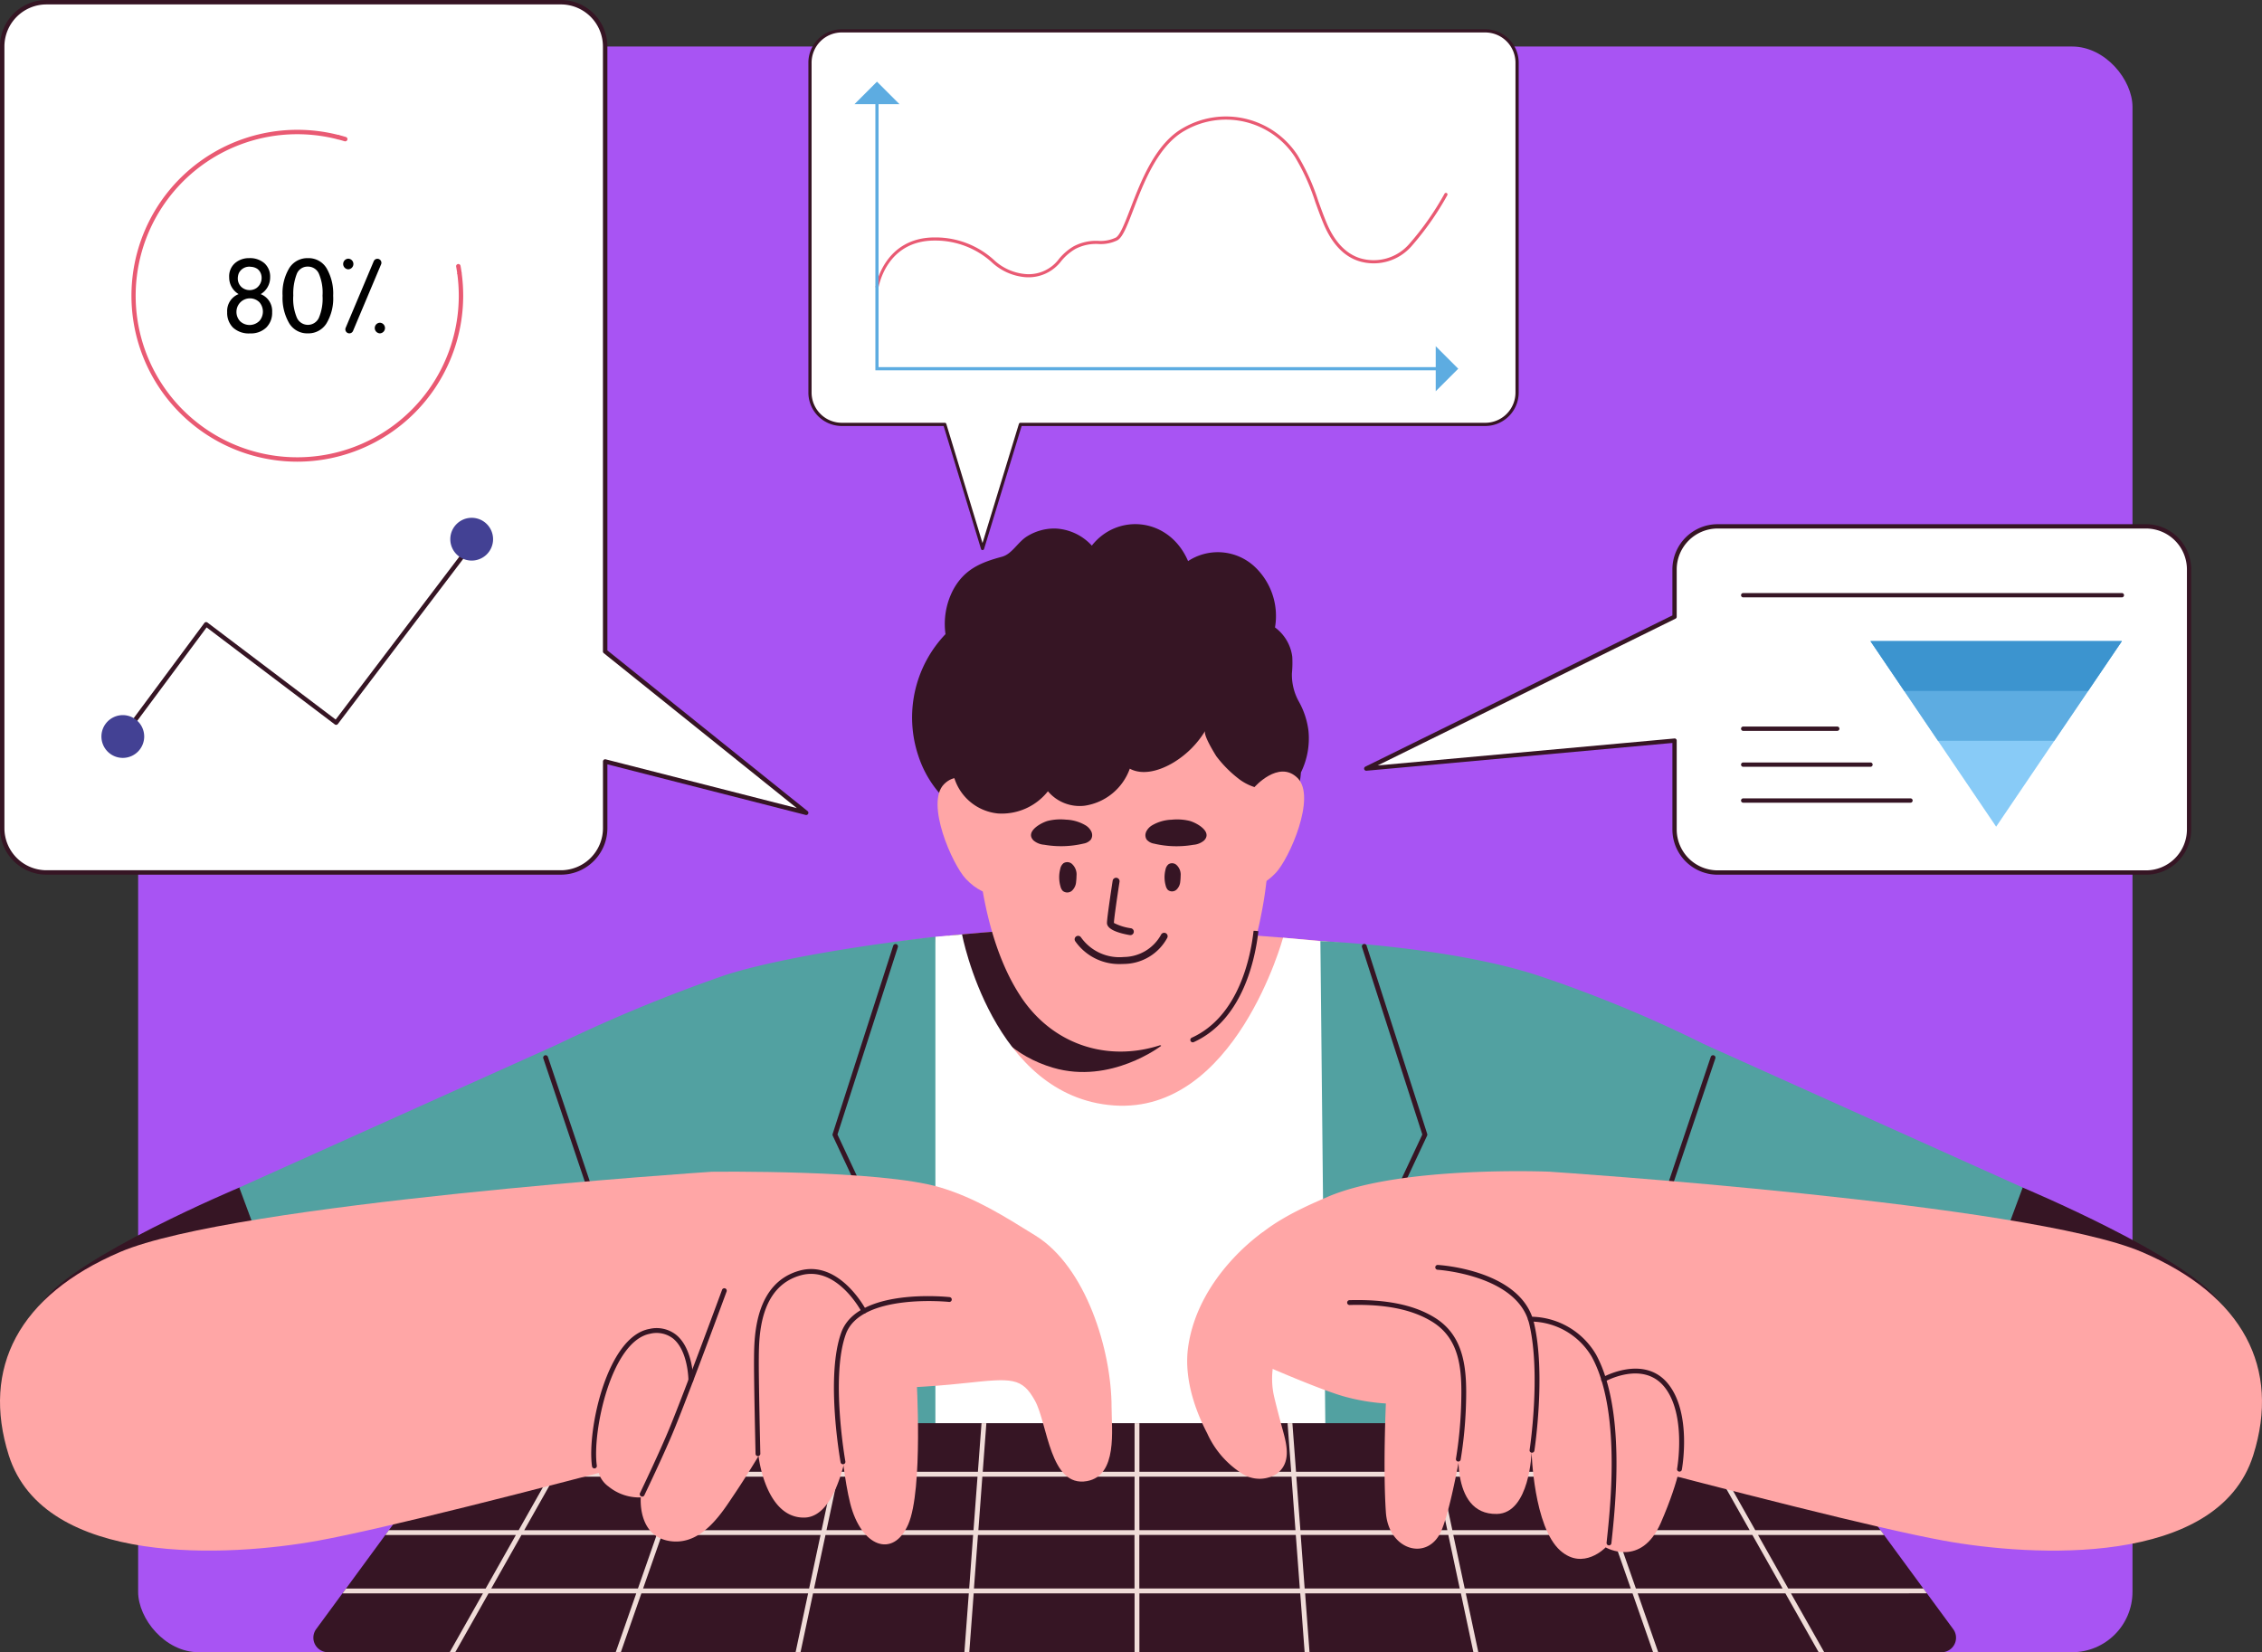<svg xmlns="http://www.w3.org/2000/svg" xmlns:xlink="http://www.w3.org/1999/xlink" width="262" height="191.389" viewBox="0 0 262 191.389">
  <rect x="0" y="0" width="262" height="191.389" fill="#333333" stroke="none"/>
  <defs>
    <clipPath id="clip-path">
      <rect id="Rectángulo_382919" data-name="Rectángulo 382919" width="262" height="130.665" transform="translate(0 0)" fill="none"/>
    </clipPath>
    <clipPath id="clip-path-2">
      <rect id="Rectángulo_382920" data-name="Rectángulo 382920" width="93.633" height="101.319" fill="none"/>
    </clipPath>
    <clipPath id="clip-path-3">
      <rect id="Rectángulo_382921" data-name="Rectángulo 382921" width="82.268" height="60.334" fill="none"/>
    </clipPath>
    <clipPath id="clip-path-4">
      <rect id="Rectángulo_382922" data-name="Rectángulo 382922" width="95.804" height="40.596" transform="translate(0 0)" fill="none"/>
    </clipPath>
  </defs>
  <g id="Grupo_1073701" data-name="Grupo 1073701" transform="translate(-213 -4911.611)">
    <rect id="Rectángulo_382822" data-name="Rectángulo 382822" width="231" height="186" rx="7" transform="translate(229 4917)" fill="#a854f3"/>
    <g id="Grupo_1073693" data-name="Grupo 1073693" transform="translate(213 4972.333)">
      <g id="Grupo_1073692" data-name="Grupo 1073692" transform="translate(0 0.001)" clip-path="url(#clip-path)">
        <path id="Trazado_823970" data-name="Trazado 823970" d="M32.587,156.768s-19.177,8.037-22.8,13.273S45.659,185,46.593,184.07s9.327-24.233,8.959-25.469-22.965-1.834-22.965-1.834" transform="translate(-4.869 -79.927)" fill="#361524"/>
        <path id="Trazado_823971" data-name="Trazado 823971" d="M93.338,123l-36.79,16.55,6.94,18.713,40.122-9.711,5.976-22.385Z" transform="translate(-28.831 -62.713)" fill="#52a1a1"/>
        <path id="Trazado_823972" data-name="Trazado 823972" d="M267.548,97.5s-22.315,23.861-22.875,23.956-14.192,1.681-16.623.656S211.617,97.01,211.617,97.01s2.375-.353,6.062-.734c2.342-.241,5.205-.5,8.325-.684,3.7-.224,7.754-.347,11.709-.235,12.539.353,29.834,2.146,29.834,2.146" transform="translate(-107.891 -48.596)" fill="#ffa6a6"/>
        <path id="Trazado_823973" data-name="Trazado 823973" d="M248.694,109.307s-5.839,4.5-12.518,2.541c-9.032-2.65-11.233-12.2-12.191-15.284,2.342-.241,5.205-.5,8.325-.683,4.443,3.5,12.785,10.639,12.785,10.639Z" transform="translate(-114.197 -48.885)" fill="#361524"/>
        <path id="Trazado_823974" data-name="Trazado 823974" d="M261.439,23.922a9.247,9.247,0,0,0-1.126-3.4,6.36,6.36,0,0,1-.789-3.248,12.881,12.881,0,0,0,.04-1.926,5,5,0,0,0-2-3.389,7.834,7.834,0,0,0-2.424-7.1,6.264,6.264,0,0,0-7.643-.584c-2.194-5.1-8.19-5.574-11.15-1.794A6.082,6.082,0,0,0,232.1.5a6.015,6.015,0,0,0-3.242.9c-1.081.661-1.749,2.056-2.916,2.37-2.362.636-4.371,1.408-5.681,3.884a8.513,8.513,0,0,0-.862,5.08A13.98,13.98,0,0,0,216.27,26.88a12.558,12.558,0,0,0,4.85,6.444,6.99,6.99,0,0,0,1.188,3.28c1.362,1.809,3.675,2.043,5.64,2.366a61.769,61.769,0,0,0,16.617.6c4.322-.465,9.317-1.126,12.808-4.254a9.661,9.661,0,0,0,3.194-6.558,8.926,8.926,0,0,0,.873-4.834" transform="translate(-109.885 -0.001)" fill="#361524"/>
        <path id="Trazado_823975" data-name="Trazado 823975" d="M235.787,70.876c4.223,6.316,11.753,7.97,18.436,4.626,5.543-2.774,8.18-7.963,9.324-13.908a45.74,45.74,0,0,0,.492-15.792c-.829-4.975-9.992-15.559-16.713-14.077s-13.876,6.562-15.535,7.939-2.878,20.932,4,31.213" transform="translate(-117.518 -16.103)" fill="#ffa6a6"/>
        <path id="Trazado_823976" data-name="Trazado 823976" d="M227.351,61.751s-2.854-3.293-5.049-1.1.96,9.319,2.525,10.976c2.488,2.634,4.829,1.713,4.829,1.713Z" transform="translate(-112.955 -30.54)" fill="#ffa6a6"/>
        <path id="Trazado_823977" data-name="Trazado 823977" d="M252.3,81.444a1.639,1.639,0,0,0-.568-1.408.83.83,0,0,0-.945-.043,1.136,1.136,0,0,0-.372.657,3.868,3.868,0,0,0,.031,2.042,1.113,1.113,0,0,0,.267.508.827.827,0,0,0,1.063-.03,1.548,1.548,0,0,0,.478-1.03,6,6,0,0,0,.045-.695" transform="translate(-127.611 -40.719)" fill="#361524"/>
        <path id="Trazado_823978" data-name="Trazado 823978" d="M277.052,81.587a1.521,1.521,0,0,0-.527-1.308.772.772,0,0,0-.877-.04,1.051,1.051,0,0,0-.346.611,3.583,3.583,0,0,0,.029,1.895,1.027,1.027,0,0,0,.248.471.767.767,0,0,0,.987-.028,1.438,1.438,0,0,0,.444-.957,5.7,5.7,0,0,0,.042-.645" transform="translate(-140.303 -40.849)" fill="#361524"/>
        <path id="Trazado_823979" data-name="Trazado 823979" d="M264.252,90.2a.43.43,0,0,1-.071-.006c-1.187-.211-2.6-.625-2.6-1.4,0-.618.592-4.458.659-4.893a.408.408,0,0,1,.459-.337.4.4,0,0,1,.336.459c-.261,1.688-.649,4.35-.649,4.771a6.125,6.125,0,0,0,1.937.61.4.4,0,0,1-.07.8" transform="translate(-133.364 -42.604)" fill="#361524"/>
        <path id="Trazado_823980" data-name="Trazado 823980" d="M259.284,100.179a6.2,6.2,0,0,1-5.273-2.646.4.4,0,1,1,.676-.437,5.453,5.453,0,0,0,4.958,2.268,4.97,4.97,0,0,0,4.309-2.582.4.4,0,1,1,.72.36,5.767,5.767,0,0,1-4.985,3.026c-.135.007-.272.011-.406.011" transform="translate(-129.473 -49.23)" fill="#361524"/>
        <path id="Trazado_823981" data-name="Trazado 823981" d="M250.667,71.3a1.2,1.2,0,0,0-.047-.124,1.757,1.757,0,0,0-.663-.716,4.8,4.8,0,0,0-2.284-.662,6.209,6.209,0,0,0-2.057.134c-.8.21-2.718,1.254-1.684,2.284a2.177,2.177,0,0,0,1.238.491,11.37,11.37,0,0,0,4.557-.138,1.422,1.422,0,0,0,.833-.453.929.929,0,0,0,.106-.818" transform="translate(-124.215 -35.575)" fill="#361524"/>
        <path id="Trazado_823982" data-name="Trazado 823982" d="M270.826,72.122a1.421,1.421,0,0,0,.833.453,11.361,11.361,0,0,0,4.557.138,2.173,2.173,0,0,0,1.238-.491c1.034-1.029-.885-2.074-1.684-2.284a6.2,6.2,0,0,0-2.057-.134,4.8,4.8,0,0,0-2.284.661,1.756,1.756,0,0,0-.663.716,1.218,1.218,0,0,0-.047.124.931.931,0,0,0,.106.818" transform="translate(-138 -35.575)" fill="#361524"/>
        <path id="Trazado_823983" data-name="Trazado 823983" d="M263.677,39.833a2.557,2.557,0,0,1,.98-2.048,20.025,20.025,0,0,0-5.632-4.129,17.794,17.794,0,0,0-1.144-1.623,15.26,15.26,0,0,0-11.256-5.574c-8.34-.489-19.892,4-21.948,12.953a.393.393,0,0,0,.265.469,5.892,5.892,0,0,0,5.215,7.1,6.808,6.808,0,0,0,5.765-2.574,4.8,4.8,0,0,0,4.262,1.673,6.57,6.57,0,0,0,5.22-4.288c1.54.824,3.542.211,5.112-.745a10.889,10.889,0,0,0,3.625-3.642c-.271.442,1.027,2.521,1.274,2.928A13.712,13.712,0,0,0,258.2,43.1a6.057,6.057,0,0,0,3.775,1.109c.724-1.421,1.677-2.87,1.7-4.38" transform="translate(-114.544 -13.472)" fill="#361524"/>
        <path id="Trazado_823984" data-name="Trazado 823984" d="M293.938,60.314s2.854-3.293,5.049-1.1-.96,9.319-2.525,10.976c-2.488,2.634-4.83,1.713-4.83,1.713Z" transform="translate(-148.687 -29.807)" fill="#ffa6a6"/>
        <path id="Trazado_823985" data-name="Trazado 823985" d="M216.99,96.944s3.558,18.833,17.605,19.814,19.578-19.433,19.578-19.433l11.043,1.009-1.586,63.455H207.045l6.858-64.57Z" transform="translate(-105.56 -49.427)" fill="#fff"/>
        <path id="Trazado_823986" data-name="Trazado 823986" d="M175.441,97.5V168.61H140.757L131.606,110a179.794,179.794,0,0,1,19.516-8.066c8.5-2.706,24.319-4.433,24.319-4.433" transform="translate(-67.098 -49.712)" fill="#52a1a1"/>
        <path id="Trazado_823987" data-name="Trazado 823987" d="M136.813,150.341a.28.28,0,0,1-.265-.191l-8.176-24.284a.28.28,0,0,1,.531-.178l8.176,24.284a.28.28,0,0,1-.176.354.284.284,0,0,1-.089.015" transform="translate(-65.442 -63.984)" fill="#361524"/>
        <path id="Trazado_823988" data-name="Trazado 823988" d="M201.818,131.846a.281.281,0,0,1-.254-.161l-4.813-10.272a.277.277,0,0,1-.013-.2l7.02-21.811a.28.28,0,1,1,.533.172L197.3,121.275l4.767,10.172a.28.28,0,0,1-.135.373.276.276,0,0,1-.118.026" transform="translate(-100.298 -50.578)" fill="#361524"/>
        <path id="Trazado_823989" data-name="Trazado 823989" d="M312.014,98.526l.722,70.605h34.684l9.151-58.607a149.871,149.871,0,0,0-19.516-8.066c-10.289-3.321-25.042-3.933-25.042-3.933" transform="translate(-159.078 -50.233)" fill="#52a1a1"/>
        <path id="Trazado_823990" data-name="Trazado 823990" d="M324.309,131.846a.275.275,0,0,1-.119-.026.28.28,0,0,1-.135-.373l4.767-10.172-6.986-21.706a.28.28,0,0,1,.533-.172l7.02,21.811a.277.277,0,0,1-.013.2l-4.813,10.272a.281.281,0,0,1-.254.161" transform="translate(-164.079 -50.578)" fill="#361524"/>
        <path id="Trazado_823991" data-name="Trazado 823991" d="M262.633,238.991H75.731a1.682,1.682,0,0,1-1.356-2.678l3.042-4.14.415-.56,4.549-6.2.415-.56,4.555-6.2.409-.56,3.636-4.947a1.68,1.68,0,0,1,1.356-.683H245.612a1.68,1.68,0,0,1,1.356.683L250.6,218.1l.409.56,4.555,6.2.414.56,4.55,6.2.415.56,3.042,4.14a1.682,1.682,0,0,1-1.356,2.678" transform="translate(-37.751 -108.326)" fill="#361524"/>
        <path id="Trazado_823992" data-name="Trazado 823992" d="M264.455,231.948l-.415-.56H248.386l-3.5-6.2h14.606l-.415-.56H244.565l-3.5-6.2h13.457l-.409-.561H240.744l-1.485-2.639a.289.289,0,0,0-.386-.106.283.283,0,0,0-.107.381l1.334,2.364H226.026l-1.967-5.63-.011-.028a.28.28,0,0,0-.538.028.249.249,0,0,0,.006.157l1.916,5.474h-17.39l-1.02-4.784a.273.273,0,0,0-.33-.213.281.281,0,0,0-.219.33l1,4.667h-16.1l-.42-5.63h-.56l.42,5.63H173.233v-5.63h-.56v5.63H155.086l.42-5.63h-.56l-.42,5.63h-16.1l1-4.667a.281.281,0,0,0-.219-.33.276.276,0,0,0-.331.213l-1.02,4.784h-17.39l1.916-5.474a.249.249,0,0,0,.005-.157.28.28,0,0,0-.179-.2.284.284,0,0,0-.359.174l-.011.028-1.967,5.63H105.8l1.333-2.364a.283.283,0,0,0-.106-.381.29.29,0,0,0-.387.106l-1.485,2.639H91.267l-.409.561h13.978l-3.5,6.2H86.3l-.415.56h15.127l-3.5,6.2H81.34l-.415.56H97.2l-3.854,6.818h.644l3.855-6.818h17.11l-2.381,6.818h.594l2.381-6.818h19.312l-1.451,6.818h.571l1.451-6.818h18.04l-.51,6.818h.566l.51-6.818h18.634v6.818h.56v-6.818h18.629l.51,6.818h.566l-.51-6.818h18.04l1.451,6.818h.572l-1.451-6.818h19.312l2.381,6.818h.594l-2.381-6.818h17.11l3.855,6.818h.644l-3.855-6.818ZM120.272,218.435h17.469l-1.322,6.2H118.109Zm-14.791,0h14.2l-2.163,6.2H101.979Zm9.67,12.953H98.158l3.5-6.2h15.659Zm19.827,0H115.745l2.168-6.2H136.3Zm18.539,0H135.55l1.322-6.2h17.1Zm.5-6.757H136.99l1.322-6.2h16.169Zm18.651,6.757h-18.6l.465-6.2h18.13Zm0-6.757H154.582l.459-6.2h17.631Zm67.746-6.2,3.5,6.2H228.385l-2.163-6.2Zm-14.791,0,2.163,6.2H209.482l-1.322-6.2Zm-52.4,0h17.626l.46,6.2H173.233Zm0,12.953v-6.2h18.125l.465,6.2Zm18.186-12.953h16.169l1.322,6.2H191.879Zm.964,12.953-.459-6.2h17.1l1.322,6.2Zm18.539,0-1.322-6.2h18.388l2.168,6.2Zm19.827,0-2.168-6.2h15.66l3.5,6.2Z" transform="translate(-41.259 -108.101)" fill="#f0dcd8"/>
        <path id="Trazado_823993" data-name="Trazado 823993" d="M82.437,153.036s-55.333,3.639-68.538,9.3C2.133,167.378-2.162,175.781,1.012,185.866c4.1,13.022,25.64,11.766,35.857,9.9,15.314-2.8,69.285-17.742,69.285-17.742Z" transform="translate(0 -78.025)" fill="#ffa6a6"/>
        <path id="Trazado_823994" data-name="Trazado 823994" d="M165.755,153.025s19.609-.264,26.519,1.829c4.1,1.243,7.334,3.31,10.964,5.553,5.887,3.637,8.831,13.33,8.831,19.885,0,2.584.726,7.912-2.839,8.565-4.32.791-4.559-6.643-6.032-9.312-1.494-2.708-2.708-2.615-7.937-2.055s-8.217.56-8.217.56l-23.624-7.844Z" transform="translate(-83.319 -78.013)" fill="#ffa6a6"/>
        <path id="Trazado_823995" data-name="Trazado 823995" d="M454.074,156.768s19.177,8.037,22.8,13.273S441,185,440.067,184.07s-9.327-24.233-8.959-25.469,22.965-1.834,22.965-1.834" transform="translate(-219.791 -79.927)" fill="#361524"/>
        <path id="Trazado_823996" data-name="Trazado 823996" d="M386.015,123l36.79,16.55-6.94,18.713-40.122-9.711-5.976-22.385Z" transform="translate(-188.523 -62.713)" fill="#52a1a1"/>
        <path id="Trazado_823997" data-name="Trazado 823997" d="M387.833,150.341a.283.283,0,0,1-.089-.015.28.28,0,0,1-.176-.354l8.175-24.284a.28.28,0,0,1,.531.178L388.1,150.151a.28.28,0,0,1-.265.191" transform="translate(-197.591 -63.985)" fill="#361524"/>
        <path id="Trazado_823998" data-name="Trazado 823998" d="M341.669,153.036s55.333,3.639,68.538,9.3c11.765,5.042,16.061,13.446,12.886,23.531-4.1,13.022-25.64,11.766-35.857,9.9-15.314-2.8-69.285-17.742-69.285-17.742Z" transform="translate(-162.105 -78.025)" fill="#ffa6a6"/>
        <path id="Trazado_823999" data-name="Trazado 823999" d="M302.914,170.9a61.913,61.913,0,0,0,6.167,6.831l22.843-7.584-2.335-17.181s-17.291-.747-25.788,2.911c-2.969,1.278-7.19,3.158-9.542,6.053,2.928,4.025,5.648,5,8.655,8.97" transform="translate(-150.025 -77.959)" fill="#ffa6a6"/>
        <path id="Trazado_824000" data-name="Trazado 824000" d="M206.743,200.475s.794,13.026-.957,17.018-5.462,2.591-6.723-2.451-1.768-15.707-1.768-15.707Z" transform="translate(-100.589 -101.63)" fill="#ffa6a6"/>
        <path id="Trazado_824001" data-name="Trazado 824001" d="M141.3,211.537a3.062,3.062,0,0,0,1.167,3.315,5.635,5.635,0,0,0,3.735,1.261s-.42,4.669,3.6,5.085c3.593.372,5.882-3.451,7.237-5.458s2.8-4.42,2.8-4.42.794,7.222,5.322,7.128,5.416-11.112,5.416-11.112-.234-3.735-.887-3.968-15.547-.934-16.948-.42-11.438,8.591-11.438,8.591" transform="translate(-71.981 -103.377)" fill="#ffa6a6"/>
        <path id="Trazado_824002" data-name="Trazado 824002" d="M289.3,167.317s-7.458,5-8.649,13.263c-.493,3.418.638,7.04,2.206,10.045a10.736,10.736,0,0,0,4.164,4.734,3.711,3.711,0,0,0,3.906-.069c1.636-1.237,1.177-3.243.71-4.935-.342-1.24-.67-2.493-.975-3.744a9.3,9.3,0,0,1,.213-5.331c.771-1.961,6.3-4.832,6.3-4.832s-1.261-6.373-2.171-6.373-5.708-2.758-5.708-2.758" transform="translate(-143.027 -85.306)" fill="#ffa6a6"/>
        <path id="Trazado_824003" data-name="Trazado 824003" d="M299.487,187.464s6.406,2.8,9.051,3.5a23.382,23.382,0,0,0,4.676.77s-.348,7.53,0,12.606c.3,4.435,4.879,5.72,6.419,2.148s3.315-15.594,3.315-15.8-2.521-10.295-2.8-10.575-11.8-4.772-12.956-3.642-4.692,2.591-5.6,3.362-2.1,7.634-2.1,7.634" transform="translate(-152.691 -89.879)" fill="#ffa6a6"/>
        <path id="Trazado_824004" data-name="Trazado 824004" d="M341.62,208.968s-1.307,8.852,4.342,8.731c3.805-.082,4.015-7.155,4.015-7.155s.23,8.66,3.326,11.4c2.662,2.358,5.253-.373,5.253-.373s4.1,2.406,6.39-2.848,2.54-8.124,2.493-8.311-6.023-5.369-7.564-5.929-12.886-3.035-15.174-2.194-6.209,2.941-6.209,3.409,3.128,3.268,3.128,3.268" transform="translate(-172.577 -103.049)" fill="#ffa6a6"/>
        <path id="Trazado_824005" data-name="Trazado 824005" d="M198.107,201.905a.28.28,0,0,1-.275-.231c-.073-.4-1.748-9.971.077-15.026,1.874-5.19,12.114-4.152,12.55-4.105a.28.28,0,1,1-.06.557c-.1-.011-10.237-1.039-11.962,3.738-1.775,4.915-.071,14.64-.053,14.737a.281.281,0,0,1-.226.325.293.293,0,0,1-.05,0" transform="translate(-100.469 -93.01)" fill="#361524"/>
        <path id="Trazado_824006" data-name="Trazado 824006" d="M178.635,197.7a.281.281,0,0,1-.28-.274c0-.089-.209-8.925-.175-11.146l0-.17c.033-2.319.12-8.478,5.28-9.9,4.643-1.272,7.674,4.506,7.7,4.563a.28.28,0,0,1-.5.256c-.028-.055-2.853-5.437-7.057-4.279-4.755,1.307-4.835,6.952-4.869,9.363l0,.171c-.034,2.21.173,11.035.176,11.124a.281.281,0,0,1-.274.287Z" transform="translate(-90.842 -89.747)" fill="#361524"/>
        <path id="Trazado_824007" data-name="Trazado 824007" d="M151.456,204.7a.277.277,0,0,1-.122-.028.28.28,0,0,1-.131-.374c.023-.047,2.26-4.707,3.427-7.549,1.869-4.55,6.037-15.89,6.079-16a.28.28,0,0,1,.526.194c-.042.114-4.213,11.464-6.086,16.025-1.173,2.856-3.418,7.531-3.441,7.578a.28.28,0,0,1-.252.159" transform="translate(-77.075 -92.06)" fill="#361524"/>
        <path id="Trazado_824008" data-name="Trazado 824008" d="M140.08,206.252a.28.28,0,0,1-.277-.241c-.592-4.145,1.708-14.993,6.623-15.909a3.655,3.655,0,0,1,3.142.693c1.934,1.6,1.962,5.095,1.962,5.242a.28.28,0,0,1-.279.281h0a.281.281,0,0,1-.28-.28c0-.033-.028-3.378-1.76-4.813a3.123,3.123,0,0,0-2.68-.572c-4.529.844-6.725,11.4-6.171,15.279a.28.28,0,0,1-.238.317l-.04,0" transform="translate(-71.231 -96.878)" fill="#361524"/>
        <path id="Trazado_824009" data-name="Trazado 824009" d="M331.221,202.058a.251.251,0,0,1-.047,0,.28.28,0,0,1-.23-.322,47.419,47.419,0,0,0,.6-6.213c.126-3.91-.034-7.59-3.325-9.642-2.3-1.432-5.432-2.075-9.589-1.956a.276.276,0,0,1-.288-.273.281.281,0,0,1,.272-.288c4.265-.114,7.507.548,9.9,2.041,3.541,2.208,3.715,6.217,3.589,10.135a48.031,48.031,0,0,1-.611,6.287.28.28,0,0,1-.276.234" transform="translate(-162.306 -93.479)" fill="#361524"/>
        <path id="Trazado_824010" data-name="Trazado 824010" d="M350.364,196.8a.257.257,0,0,1-.043,0,.28.28,0,0,1-.234-.319c.014-.088,1.329-8.792-.042-14.6-1.337-5.656-10.53-6.269-10.623-6.275a.28.28,0,0,1,.033-.559c.4.024,9.7.643,11.135,6.7,1.4,5.914.065,14.726.051,14.814a.28.28,0,0,1-.276.237" transform="translate(-172.917 -89.242)" fill="#361524"/>
        <path id="Trazado_824011" data-name="Trazado 824011" d="M370.455,213.782h-.03a.28.28,0,0,1-.249-.308l.028-.269c.44-4.119,1.607-15.061-1.724-21.232a8.278,8.278,0,0,0-7.138-4.117.281.281,0,0,1-.269-.292.286.286,0,0,1,.292-.269,8.834,8.834,0,0,1,7.608,4.411c3.414,6.324,2.233,17.391,1.788,21.558l-.028.269a.28.28,0,0,1-.278.25" transform="translate(-184.09 -95.491)" fill="#361524"/>
        <path id="Trazado_824012" data-name="Trazado 824012" d="M387.449,211.486a.3.3,0,0,1-.051,0,.281.281,0,0,1-.226-.325c.012-.062,1.1-6.261-1.454-9.462-2.486-3.117-6.864-.663-6.908-.639a.28.28,0,1,1-.277-.486c.047-.028,4.843-2.714,7.623.775,2.709,3.4,1.616,9.646,1.568,9.911a.279.279,0,0,1-.274.23" transform="translate(-192.92 -101.742)" fill="#361524"/>
        <path id="Trazado_824013" data-name="Trazado 824013" d="M281.56,109.009a.28.28,0,0,1-.116-.535c5.5-2.491,6.84-9.49,7.162-12.383l.28.008.277.04c-.333,3-1.728,10.235-7.488,12.846a.285.285,0,0,1-.116.025" transform="translate(-143.408 -48.991)" fill="#361524"/>
      </g>
    </g>
    <g id="Grupo_1073696" data-name="Grupo 1073696" transform="translate(-115 104.611)">
      <g id="Grupo_1073695" data-name="Grupo 1073695" transform="translate(328 4807)">
        <g id="Grupo_1073694" data-name="Grupo 1073694" clip-path="url(#clip-path-2)">
          <path id="Trazado_824014" data-name="Trazado 824014" d="M70.41,88.523v7.73a5.126,5.126,0,0,1-5.126,5.126H5.7A5.126,5.126,0,0,1,.572,96.253V5.7A5.126,5.126,0,0,1,5.7.572H65.285A5.126,5.126,0,0,1,70.41,5.7V75.78L93.692,94.468Z" transform="translate(-0.315 -0.315)" fill="#fff"/>
          <path id="Trazado_824015" data-name="Trazado 824015" d="M64.969,101.319H5.382A5.388,5.388,0,0,1,0,95.937V5.382A5.388,5.388,0,0,1,5.382,0H64.969a5.388,5.388,0,0,1,5.382,5.382V75.341L93.537,93.953a.256.256,0,0,1-.224.448L70.351,88.538v7.4a5.388,5.388,0,0,1-5.382,5.382M5.382.513a4.875,4.875,0,0,0-4.87,4.87V95.937a4.875,4.875,0,0,0,4.87,4.87H64.969a4.875,4.875,0,0,0,4.87-4.87V88.208a.257.257,0,0,1,.32-.248l22.134,5.652L69.935,75.664a.254.254,0,0,1-.1-.2V5.382a4.875,4.875,0,0,0-4.87-4.87Z" fill="#361524"/>
          <path id="Trazado_824016" data-name="Trazado 824016" d="M118.185,69.471a.256.256,0,0,1-.253-.22q-.053-.377-.121-.749a.256.256,0,0,1,.206-.3.261.261,0,0,1,.3.206c.047.255.088.51.124.769a.255.255,0,0,1-.217.289l-.037,0" transform="translate(-64.976 -37.616)" fill="#e95a73"/>
          <path id="Trazado_824017" data-name="Trazado 824017" d="M87.952,35.63a.255.255,0,0,1-.075-.011q-.362-.111-.73-.208a.256.256,0,0,1,.13-.5c.252.066.5.137.75.213a.256.256,0,0,1-.075.5" transform="translate(-47.96 -19.253)" fill="#e95a73"/>
          <path id="Trazado_824018" data-name="Trazado 824018" d="M53.132,71.972A19.222,19.222,0,1,1,58.02,34.155l-.13.5a18.712,18.712,0,1,0,13.951,18.1,18.961,18.961,0,0,0-.182-2.623l.508-.071a19.579,19.579,0,0,1,.187,2.695A19.244,19.244,0,0,1,53.132,71.972" transform="translate(-18.703 -18.492)" fill="#e95a73"/>
          <path id="Trazado_824019" data-name="Trazado 824019" d="M60,70.841a2.23,2.23,0,0,1-1.093-1.949,2.025,2.025,0,0,1,.681-1.645,2.455,2.455,0,0,1,1.633-.571,2.543,2.543,0,0,1,1.779.6,2.085,2.085,0,0,1,.653,1.621,2.25,2.25,0,0,1-1.093,1.949,2.1,2.1,0,0,1,1.323,2.089,2.385,2.385,0,0,1-.688,1.788,2.547,2.547,0,0,1-1.857.671,2.7,2.7,0,0,1-1.987-.671,2.407,2.407,0,0,1-.675-1.788A2.1,2.1,0,0,1,60,70.841m-.25,2.04a1.579,1.579,0,0,0,.417,1.1,1.605,1.605,0,0,0,2.268-.062,1.649,1.649,0,0,0-.032-2.139,1.561,1.561,0,0,0-2.653,1.1M59.906,69a1.348,1.348,0,0,0,.44,1.039,1.436,1.436,0,0,0,1.736.094,1.458,1.458,0,0,0,.493-1.672,1.214,1.214,0,0,0-.4-.537,1.438,1.438,0,0,0-.739-.243,1.342,1.342,0,0,0-1.405.723,1.607,1.607,0,0,0-.124.6" transform="translate(-32.362 -36.774)"/>
          <path id="Trazado_824020" data-name="Trazado 824020" d="M72.985,71.035a5.623,5.623,0,0,1,.786-3.224,2.478,2.478,0,0,1,2.147-1.135,2.433,2.433,0,0,1,2.168,1.178,5.824,5.824,0,0,1,.758,3.182,5.628,5.628,0,0,1-.783,3.215,2.468,2.468,0,0,1-2.144,1.139A2.431,2.431,0,0,1,73.741,74.2a5.829,5.829,0,0,1-.756-3.17m1.239,0a5.62,5.62,0,0,0,.437,2.59,1.4,1.4,0,0,0,2.514,0,5.626,5.626,0,0,0,.437-2.587,5.566,5.566,0,0,0-.443-2.605,1.379,1.379,0,0,0-1.251-.771,1.338,1.338,0,0,0-1.3.877,6.318,6.318,0,0,0-.391,2.5" transform="translate(-40.255 -36.774)"/>
          <path id="Trazado_824021" data-name="Trazado 824021" d="M89.661,75.468a.452.452,0,0,1-.179-.036.463.463,0,0,1-.247-.606L92.491,67.1a.463.463,0,0,1,.853.359l-3.256,7.726a.463.463,0,0,1-.426.283" transform="translate(-49.197 -36.853)"/>
          <path id="Trazado_824022" data-name="Trazado 824022" d="M89.223,66.816a.617.617,0,0,0,0,1.233.617.617,0,0,0,0-1.233" transform="translate(-48.882 -36.852)"/>
          <path id="Trazado_824023" data-name="Trazado 824023" d="M97.382,83.357a.617.617,0,0,0,0,1.233.617.617,0,0,0,0-1.233" transform="translate(-53.382 -45.975)"/>
          <path id="Trazado_824024" data-name="Trazado 824024" d="M31.719,162.834l9.654-13,15.055,11.391,15.7-20.682Z" transform="translate(-17.495 -77.516)" fill="#fff"/>
          <path id="Trazado_824025" data-name="Trazado 824025" d="M31.4,162.776a.257.257,0,0,1-.206-.409l9.654-13a.256.256,0,0,1,.36-.052l14.851,11.236,15.546-20.478a.257.257,0,1,1,.409.31l-15.7,20.682a.257.257,0,0,1-.359.049L41.11,149.879l-9.5,12.793a.255.255,0,0,1-.206.1" transform="translate(-17.179 -77.201)" fill="#361524"/>
          <path id="Trazado_824026" data-name="Trazado 824026" d="M121.257,136.228a2.477,2.477,0,1,0-2.477,2.478,2.477,2.477,0,0,0,2.477-2.478" transform="translate(-64.146 -73.77)" fill="#434194"/>
          <path id="Trazado_824027" data-name="Trazado 824027" d="M31.15,187.2a2.477,2.477,0,1,0-2.478,2.478A2.478,2.478,0,0,0,31.15,187.2" transform="translate(-14.448 -101.885)" fill="#434194"/>
        </g>
      </g>
    </g>
    <g id="Grupo_1073698" data-name="Grupo 1073698" transform="translate(306.633 4915)">
      <g id="Grupo_1073697" data-name="Grupo 1073697" clip-path="url(#clip-path-3)">
        <path id="Trazado_824028" data-name="Trazado 824028" d="M24.95,46.16H78.784a3.686,3.686,0,0,0,3.686-3.686V4.258A3.686,3.686,0,0,0,78.784.572H4.258A3.687,3.687,0,0,0,.571,4.258V42.474A3.686,3.686,0,0,0,4.258,46.16H16.191l4.367,14.377Z" transform="translate(-0.387 -0.388)" fill="#fff"/>
        <path id="Trazado_824029" data-name="Trazado 824029" d="M20.171,60.334h0a.184.184,0,0,1-.176-.131L15.667,45.957H3.871A3.875,3.875,0,0,1,0,42.086V3.871A3.875,3.875,0,0,1,3.871,0H78.4a3.875,3.875,0,0,1,3.871,3.871V42.086A3.875,3.875,0,0,1,78.4,45.957H24.7L20.348,60.2a.185.185,0,0,1-.177.13M3.871.369a3.506,3.506,0,0,0-3.5,3.5V42.086a3.506,3.506,0,0,0,3.5,3.5H15.8a.185.185,0,0,1,.176.131l4.191,13.8,4.215-13.8a.184.184,0,0,1,.176-.13H78.4a3.506,3.506,0,0,0,3.5-3.5V3.871a3.506,3.506,0,0,0-3.5-3.5Z" fill="#361524"/>
        <path id="Trazado_824030" data-name="Trazado 824030" d="M24.309,51.209a.179.179,0,0,1-.091-.024.184.184,0,0,1-.069-.251c.034-.06.977-5.615,6.833-5.615h.136a10.055,10.055,0,0,1,6.651,2.549,6.117,6.117,0,0,0,3.672,1.69,4.375,4.375,0,0,0,3.945-1.769,6.4,6.4,0,0,1,1.676-1.435,5.529,5.529,0,0,1,2.867-.636,4.1,4.1,0,0,0,2.019-.38c.5-.267,1.053-1.7,1.689-3.353,1.225-3.192,2.9-7.563,6.141-9.362a9.908,9.908,0,0,1,13.239,3.194,25.1,25.1,0,0,1,2.391,5.293c.294.815.6,1.658.938,2.471.924,2.218,2.225,3.608,3.867,4.134a5.456,5.456,0,0,0,5.692-1.6,33.381,33.381,0,0,0,4.121-5.861.184.184,0,1,1,.325.173,33.777,33.777,0,0,1-4.173,5.935,5.824,5.824,0,0,1-6.078,1.7c-1.75-.56-3.127-2.022-4.095-4.343-.343-.822-.648-1.669-.944-2.488a24.809,24.809,0,0,0-2.353-5.217,9.542,9.542,0,0,0-12.75-3.073c-3.122,1.734-4.772,6.033-5.977,9.172-.716,1.867-1.234,3.215-1.861,3.546a4.387,4.387,0,0,1-2.187.422,5.152,5.152,0,0,0-2.7.591,6.1,6.1,0,0,0-1.58,1.359,4.764,4.764,0,0,1-4.226,1.889,6.487,6.487,0,0,1-3.887-1.766,9.741,9.741,0,0,0-6.433-2.473h-.131c-5.643,0-6.479,5.37-6.512,5.429a.184.184,0,0,1-.16.093" transform="translate(-16.344 -21.205)" fill="#e95a73"/>
        <path id="Trazado_824031" data-name="Trazado 824031" d="M90.788,52.8H24.056V19.622h.369V52.431H90.788Z" transform="translate(-16.297 -13.293)" fill="#5dace1"/>
        <path id="Trazado_824032" data-name="Trazado 824032" d="M225.3,113.839l2.607,2.607-2.607,2.607Z" transform="translate(-152.637 -77.124)" fill="#5dace1"/>
        <path id="Trazado_824033" data-name="Trazado 824033" d="M16.555,21.433l2.607-2.607,2.607,2.607Z" transform="translate(-11.216 -12.755)" fill="#5dace1"/>
      </g>
    </g>
    <g id="Grupo_1073700" data-name="Grupo 1073700" transform="translate(371 4972.334)">
      <g id="Grupo_1073699" data-name="Grupo 1073699" transform="translate(0 0)" clip-path="url(#clip-path-4)">
        <path id="Trazado_824034" data-name="Trazado 824034" d="M36.28,25.388V35.679a4.99,4.99,0,0,0,4.99,4.99H90.887a4.99,4.99,0,0,0,4.99-4.99V5.562a4.989,4.989,0,0,0-4.99-4.99H41.27a4.989,4.989,0,0,0-4.99,4.99v5.481L.572,28.631Z" transform="translate(-0.322 -0.322)" fill="#fff"/>
        <path id="Trazado_824035" data-name="Trazado 824035" d="M90.565,40.6H40.948a5.245,5.245,0,0,1-5.239-5.239V25.339L.272,28.557a.253.253,0,0,1-.262-.181.249.249,0,0,1,.13-.291L35.708,10.565V5.239A5.245,5.245,0,0,1,40.948,0H90.565A5.245,5.245,0,0,1,95.8,5.239V35.357A5.245,5.245,0,0,1,90.565,40.6M35.958,24.816a.246.246,0,0,1,.168.065.25.25,0,0,1,.082.184V35.357a4.745,4.745,0,0,0,4.74,4.74H90.565a4.745,4.745,0,0,0,4.74-4.74V5.239A4.745,4.745,0,0,0,90.565.5H40.948a4.745,4.745,0,0,0-4.74,4.74V10.72a.249.249,0,0,1-.14.224l-34.5,17,34.37-3.122h.022" transform="translate(0 0)" fill="#361524"/>
        <path id="Trazado_824036" data-name="Trazado 824036" d="M163.473,31.034l-7.819,11.538-6.741,9.952-6.741-9.952-7.814-11.538Z" transform="translate(-75.705 -17.486)" fill="#88cbf7"/>
        <path id="Trazado_824037" data-name="Trazado 824037" d="M163.473,31.034,159.566,36.8l-3.912,5.772H142.172L138.265,36.8l-3.907-5.766Z" transform="translate(-75.705 -17.486)" fill="#5dace1"/>
        <path id="Trazado_824038" data-name="Trazado 824038" d="M163.473,31.034,159.566,36.8h-21.3l-3.907-5.766Z" transform="translate(-75.705 -17.486)" fill="#3c94cf"/>
        <path id="Trazado_824039" data-name="Trazado 824039" d="M100.586,18.842h0Z" transform="translate(-56.676 -10.617)" fill="#fff"/>
        <path id="Trazado_824040" data-name="Trazado 824040" d="M144.122,18.77H100.264a.249.249,0,0,1,0-.5h43.858a.249.249,0,0,1,0,.5" transform="translate(-56.354 -10.295)" fill="#361524"/>
        <path id="Trazado_824041" data-name="Trazado 824041" d="M100.586,54.275h0Z" transform="translate(-56.676 -30.582)" fill="#fff"/>
        <path id="Trazado_824042" data-name="Trazado 824042" d="M111.158,54.2H100.264a.249.249,0,1,1,0-.5h10.894a.249.249,0,1,1,0,.5" transform="translate(-56.354 -30.26)" fill="#361524"/>
        <path id="Trazado_824043" data-name="Trazado 824043" d="M100.586,63.8h0Z" transform="translate(-56.676 -35.949)" fill="#fff"/>
        <path id="Trazado_824044" data-name="Trazado 824044" d="M115.007,63.728H100.263a.249.249,0,0,1,0-.5h14.743a.249.249,0,1,1,0,.5" transform="translate(-56.354 -35.627)" fill="#361524"/>
        <path id="Trazado_824045" data-name="Trazado 824045" d="M100.586,73.325h0Z" transform="translate(-56.676 -41.316)" fill="#fff"/>
        <path id="Trazado_824046" data-name="Trazado 824046" d="M119.64,73.252H100.263a.249.249,0,0,1,0-.5H119.64a.249.249,0,1,1,0,.5" transform="translate(-56.354 -40.993)" fill="#361524"/>
      </g>
    </g>
  </g>
</svg>
